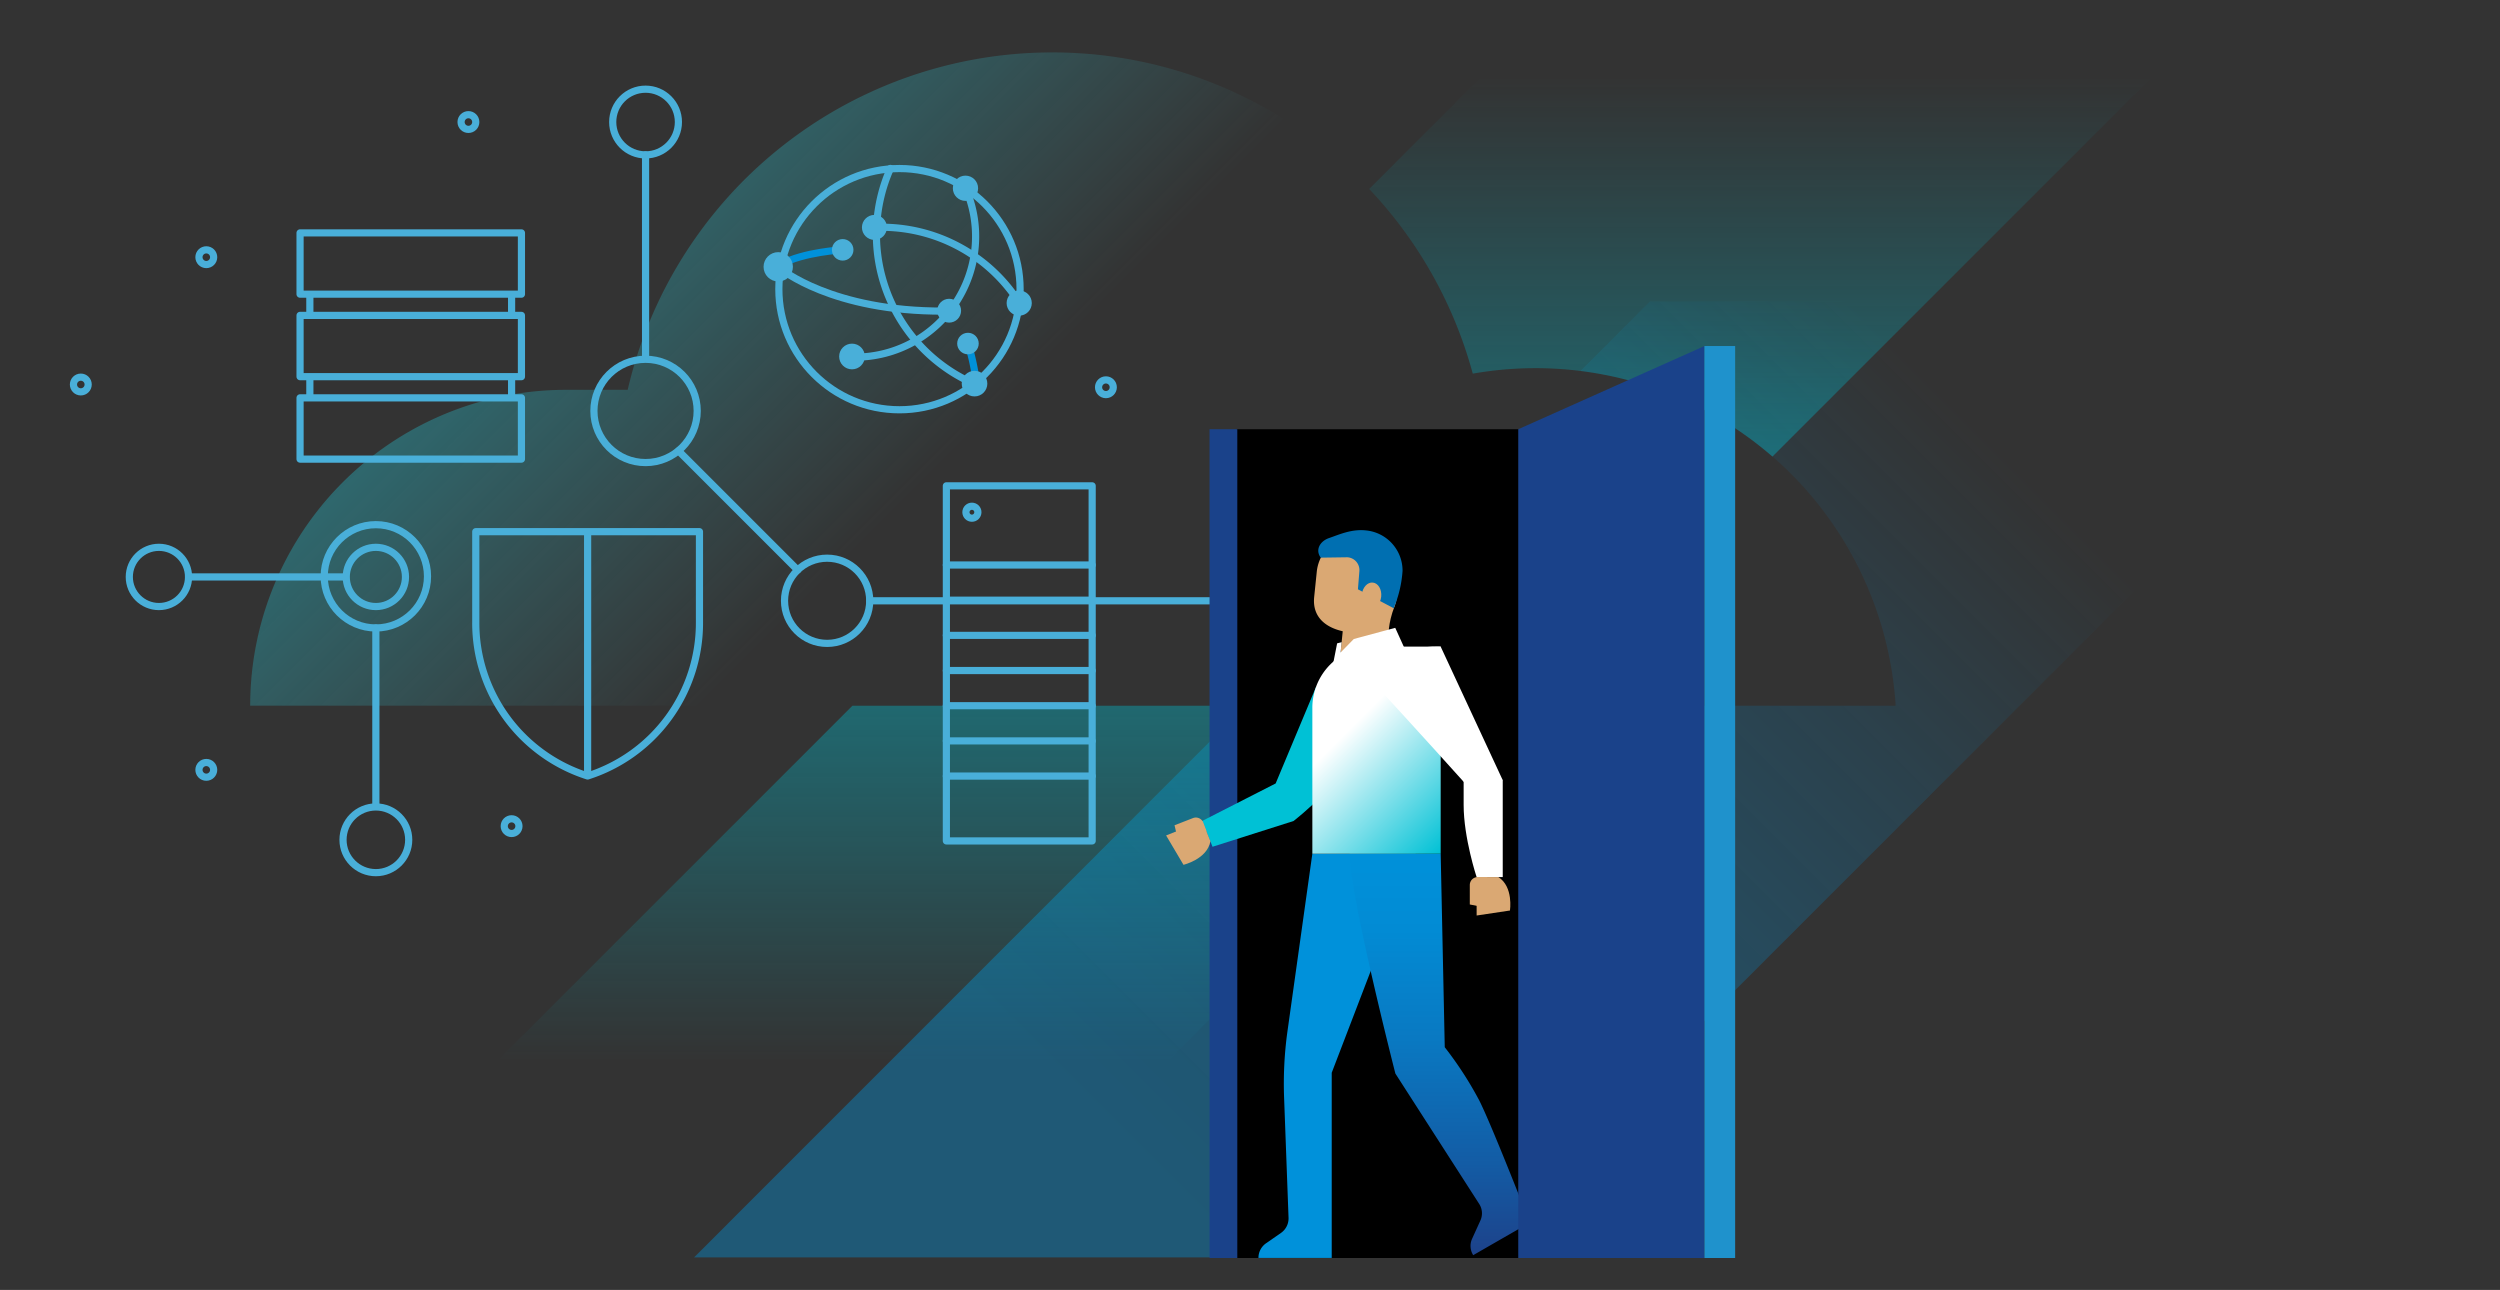 <svg data-name="Layer 1" xmlns="http://www.w3.org/2000/svg" xmlns:xlink="http://www.w3.org/1999/xlink" width="563.97" height="290.99"><rect width="100%" height="100%" fill="#333333" stroke="none"/><defs><linearGradient id="b" x1="475.27" y1="52.25" x2="259.62" y2="267.9" gradientUnits="userSpaceOnUse"><stop offset=".17" stop-color="#0091da" stop-opacity="0"/><stop offset=".39" stop-color="#0091da" stop-opacity=".15"/><stop offset=".64" stop-color="#0091da" stop-opacity=".29"/><stop offset=".85" stop-color="#0091da" stop-opacity=".37"/><stop offset="1" stop-color="#0091da" stop-opacity=".4"/></linearGradient><linearGradient id="a" x1="398.68" y1="17.32" x2="398.68" y2="239.43" gradientUnits="userSpaceOnUse"><stop offset="0" stop-color="#00c1d5" stop-opacity="0"/><stop offset=".16" stop-color="#00c1d5" stop-opacity=".22"/><stop offset=".5" stop-color="#00c1d5" stop-opacity=".7"/><stop offset=".59" stop-color="#00c1d5" stop-opacity=".6"/><stop offset=".78" stop-color="#00c1d5" stop-opacity=".34"/><stop offset="1" stop-color="#00c1d5" stop-opacity="0"/></linearGradient><linearGradient id="c" x1="223.18" y1="17.32" x2="223.18" y2="239.43" xlink:href="#a"/><linearGradient id="d" x1="66.88" y1="-30.31" x2="286.06" y2="188.87" gradientUnits="userSpaceOnUse"><stop offset="0" stop-color="#00c1d5"/><stop offset=".64" stop-color="#45d2e0" stop-opacity="0"/></linearGradient><linearGradient id="e" x1="324.78" y1="99.41" x2="324.78" y2="8.85" gradientTransform="matrix(1 0 0 -1 0 292)" gradientUnits="userSpaceOnUse"><stop offset="0" stop-color="#0091da"/><stop offset=".19" stop-color="#028bd4"/><stop offset=".46" stop-color="#0979c2"/><stop offset=".77" stop-color="#135ca5"/><stop offset="1" stop-color="#1d428a"/></linearGradient><linearGradient id="f" x1="295.65" y1="137.65" x2="329.44" y2="103.85" gradientTransform="matrix(1 0 0 -1 0 292)" gradientUnits="userSpaceOnUse"><stop offset=".28" stop-color="#fff"/><stop offset="1" stop-color="#00c1d5"/></linearGradient></defs><path d="m372.19 68-15.65 15.69a81.23 81.23 0 0 1 71.1 75.51H281L156.58 283.65h174.58l215.89-215.9Z" fill="url('#b')"/><path d="M332.24 84.29a81.56 81.56 0 0 1 67.6 18.71l88.64-88.64-151.69.34-27.92 27.93a97.85 97.85 0 0 1 23.37 41.66Z" opacity=".7" fill="url('#a')"/><path opacity=".7" fill="url('#c')" d="m192.3 159.2-89.58 89.58h151.35l89.58-89.58H192.3z"/><path d="M404 106.86a81.59 81.59 0 0 0-71.76-22.57 98.32 98.32 0 0 0-190.64 3.65h-13.89a71.25 71.25 0 0 0-71.27 71.25h371.2A81.09 81.09 0 0 0 404 106.86Z" fill-rule="evenodd" fill="url('#d')" opacity=".74"/><path d="M278.95 96.83h66.1v186.96h-66.1z"/><circle cx="186.59" cy="135.53" r="9.61" fill="none" stroke="#49afd9" stroke-linecap="round" stroke-linejoin="round" stroke-width="1.62"/><path fill="none" stroke="#49afd9" stroke-linecap="round" stroke-linejoin="round" stroke-width="1.62" d="M196.2 135.53h80.32"/><circle cx="202.91" cy="65.23" r="27.21" fill="none" stroke="#49afd9" stroke-linecap="round" stroke-linejoin="round" stroke-width="1.62"/><path d="M176.07 60.61s11.61 9.71 36.88 9.57" fill="none" stroke="#49afd9" stroke-linecap="round" stroke-linejoin="round" stroke-width="1.62"/><path d="M190.1 56.36s-8.79.45-14 3.31" fill="none" stroke="#0091da" stroke-linecap="round" stroke-linejoin="round" stroke-width="1.62"/><path d="M217.62 42a27.24 27.24 0 0 1-24.74 38.57h-.68" fill="none" stroke="#49afd9" stroke-linecap="round" stroke-linejoin="round" stroke-width="1.62"/><path d="M220.1 86.74a38.37 38.37 0 0 1-4.73-2.43A36.75 36.75 0 0 1 200.87 38" fill="none" stroke="#49afd9" stroke-linecap="round" stroke-linejoin="round" stroke-width="1.62"/><path d="M198.37 51.27a36.81 36.81 0 0 1 31.17 16.41" fill="none" stroke="#49afd9" stroke-linecap="round" stroke-linejoin="round" stroke-width="1.62"/><path d="M218.36 77.5a50.23 50.23 0 0 1 1.83 8.39" fill="none" stroke="#0091da" stroke-linecap="round" stroke-linejoin="round" stroke-width="1.62"/><circle cx="217.8" cy="42.47" r="2.04" fill="#49afd9" stroke="#49afd9" stroke-linecap="round" stroke-linejoin="round" stroke-width="1.62"/><circle cx="214.12" cy="70.09" r="1.88" fill="#49afd9" stroke="#49afd9" stroke-linecap="round" stroke-linejoin="round" stroke-width="1.62"/><circle cx="192.2" cy="80.42" r="2.09" fill="#49afd9" stroke="#49afd9" stroke-linecap="round" stroke-linejoin="round" stroke-width="1.62"/><circle cx="197.26" cy="51.3" r="2.01" fill="#49afd9" stroke="#49afd9" stroke-linecap="round" stroke-linejoin="round" stroke-width="1.62"/><circle cx="229.92" cy="68.37" r="2.03" fill="#49afd9" stroke="#49afd9" stroke-linecap="round" stroke-linejoin="round" stroke-width="1.62"/><circle cx="175.56" cy="60.19" r="2.5" fill="#49afd9" stroke="#49afd9" stroke-linecap="round" stroke-linejoin="round" stroke-width="1.62"/><circle cx="190.1" cy="56.36" r="1.62" fill="#49afd9" stroke="#49afd9" stroke-linecap="round" stroke-linejoin="round" stroke-width="1.62"/><circle cx="218.36" cy="77.5" r="1.62" fill="#49afd9" stroke="#49afd9" stroke-linecap="round" stroke-linejoin="round" stroke-width="1.62"/><circle cx="219.84" cy="86.54" r="2.08" fill="#49afd9" stroke="#49afd9" stroke-linecap="round" stroke-linejoin="round" stroke-width="1.62"/><path d="M67.69 52.54h49.94v13.82H67.69Zm0 32.43h49.94V71.15H67.69Zm0 18.6h49.94V89.75H67.69Zm2.21-37.21v4.79m45.51-4.79v4.79M69.9 84.97v4.78m45.51-4.78v4.78" fill="none" stroke="#49afd9" stroke-linecap="round" stroke-linejoin="round" stroke-width="1.62"/><circle cx="145.63" cy="92.7" r="11.65" fill="none" stroke="#49afd9" stroke-linecap="round" stroke-linejoin="round" stroke-width="1.62"/><circle cx="84.79" cy="130.01" r="11.65" fill="none" stroke="#49afd9" stroke-linecap="round" stroke-linejoin="round" stroke-width="1.62"/><path fill="none" stroke="#49afd9" stroke-linecap="round" stroke-linejoin="round" stroke-width="1.62" d="M42.53 130.15h35.43m67.67-95.2v45.93m-38.3 39.06v20.6a36.21 36.21 0 0 0 25.23 34.51 36.21 36.21 0 0 0 25.23-34.51v-20.6Zm25.23 55.11v-55.11"/><circle cx="84.79" cy="130.15" r="6.68" fill="none" stroke="#49afd9" stroke-linecap="round" stroke-linejoin="round" stroke-width="1.62"/><circle cx="35.85" cy="130.15" r="6.68" fill="none" stroke="#49afd9" stroke-linecap="round" stroke-linejoin="round" stroke-width="1.62"/><circle cx="145.63" cy="27.53" r="7.41" fill="none" stroke="#49afd9" stroke-linecap="round" stroke-linejoin="round" stroke-width="1.62"/><circle cx="84.79" cy="189.45" r="7.41" fill="none" stroke="#49afd9" stroke-linecap="round" stroke-linejoin="round" stroke-width="1.62"/><path stroke-width="1.62" stroke="#49afd9" stroke-linecap="round" stroke-linejoin="round" fill="none" d="M213.49 109.6h32.89v80.1h-32.89z"/><circle cx="219.25" cy="115.55" r="1.35" fill="none" stroke="#49afd9" stroke-linecap="round" stroke-linejoin="round" stroke-width="1.62"/><path fill="none" stroke="#49afd9" stroke-linecap="round" stroke-linejoin="round" stroke-width="1.62" d="M213.49 127.46h32.89m-32.89 7.93h32.89m-32.89 7.94h32.89m-32.89 7.94h32.89m-32.89 7.93h32.89m-32.89 7.94h32.89m-32.89 7.93h32.89m-93.33-73.37 26.9 26.9m-95.16 13.06v39.82"/><circle cx="105.67" cy="27.53" r="1.66" fill="none" stroke="#49afd9" stroke-linecap="round" stroke-linejoin="round" stroke-width="1.62"/><circle cx="46.54" cy="58.02" r="1.66" fill="none" stroke="#49afd9" stroke-linecap="round" stroke-linejoin="round" stroke-width="1.62"/><circle cx="18.23" cy="86.74" r="1.66" fill="none" stroke="#49afd9" stroke-linecap="round" stroke-linejoin="round" stroke-width="1.62"/><circle cx="115.41" cy="186.37" r="1.66" fill="none" stroke="#49afd9" stroke-linecap="round" stroke-linejoin="round" stroke-width="1.62"/><circle cx="46.54" cy="173.67" r="1.66" fill="none" stroke="#49afd9" stroke-linecap="round" stroke-linejoin="round" stroke-width="1.62"/><circle cx="249.48" cy="87.36" r="1.66" fill="none" stroke="#49afd9" stroke-linecap="round" stroke-linejoin="round" stroke-width="1.62"/><path fill="#1a428a" d="M272.86 96.83h6.26v186.96h-6.26z"/><path d="m296.05 192.59-5.62 40.1a85.52 85.52 0 0 0-.75 15l1 27a4 4 0 0 1-1.73 3.46l-3.33 2.31a4 4 0 0 0-1.73 3.31h16.53V242l18.94-49.41Z" fill="#0091da"/><path d="m325 192.59.92 43.65a81.5 81.5 0 0 1 7.81 12.06c3 6 11.36 27.51 11.36 27.51l-12.75 7.34a3.88 3.88 0 0 1-.26-3.68l1.89-4.16a3.9 3.9 0 0 0-.27-3.7l-18.92-29.43s-10.31-40.3-10.31-49.59Z" fill="url('#e')"/><path d="M314.19 149.21s-2.47-5.07.4-12.41c3.18-8.11-11.17.5-11.17.5l-1.08 10.7Z" fill="#daa873"/><path d="M304.82 142.71c-5-.51-8.86-3-8.36-8l.59-5.76a9.15 9.15 0 0 1 10-8.16 9.15 9.15 0 0 1 8.16 10l-.59 5.77c-.06.6-4.8 6.65-9.8 6.15Z" fill="#daa873"/><path d="M297.94 125.8c-1.28-1.73-.19-3.7 1.85-4.41 2.36-.81 5.06-2.07 8.31-1.74a9.13 9.13 0 0 1 8.3 9.11 26.22 26.22 0 0 1-2 8.45l-8.07-4.27.33-4.09a2.9 2.9 0 0 0-2.65-3.13 2.94 2.94 0 0 0-.42 0l-5.69.08Z" fill="#006fb1"/><ellipse cx="309.39" cy="134.37" rx="2.96" ry="2.2" transform="rotate(-84.22 309.39 134.365)" fill="#daa873"/><path d="m296.83 155.08-9.06 21.66-16.56 8.45 2.32 5.83 18.28-5.81s13.55-10.42 16.18-20.13c3.06-11.27-11.16-10-11.16-10Z" fill="#00c1d5"/><path d="M325 145.86v46.73h-28.95v-32.92a13.8 13.8 0 0 1 13.79-13.81H325Z" fill="url('#f')"/><path d="m339 176-14-30.13s-12-1-14.36 9c0 0 9.82 10.66 21 23.11Z" fill="#fff"/><path d="M339 197.86V176l-8.82-5.68v11.25c0 7.45 2.93 16.3 2.93 16.3Z" fill="#fff" fill-rule="evenodd"/><path d="M333.11 197.86v8.67l7.52-1.13s.83-5.35-2.61-7.54Zm-61.9-12.67-8.15 3.28 3.92 6.62s5.32-1.24 6.08-5.3Z" fill="#daa873"/><path fill="#fff" d="m314.75 141.63-9.35 2.52-2.98 3.05.24-2.33-1.02.26-.93 4.73 16.27-3.31-2.23-4.92z"/><path d="m265.83 189.88-.87-3.71 4.16-1.62a1.79 1.79 0 0 1 2.31 1l.76 2Zm69.5 14.9-3.76-.74v-4.42a1.78 1.78 0 0 1 1.8-1.76h2.13Z" fill="#daa873"/><path fill="#1a428a" fill-rule="evenodd" d="m342.5 96.83 42-18.77v205.73h-42V96.83z"/><path fill="#1f92cc" d="M384.5 78.06h6.93v205.73h-6.93z"/></svg>